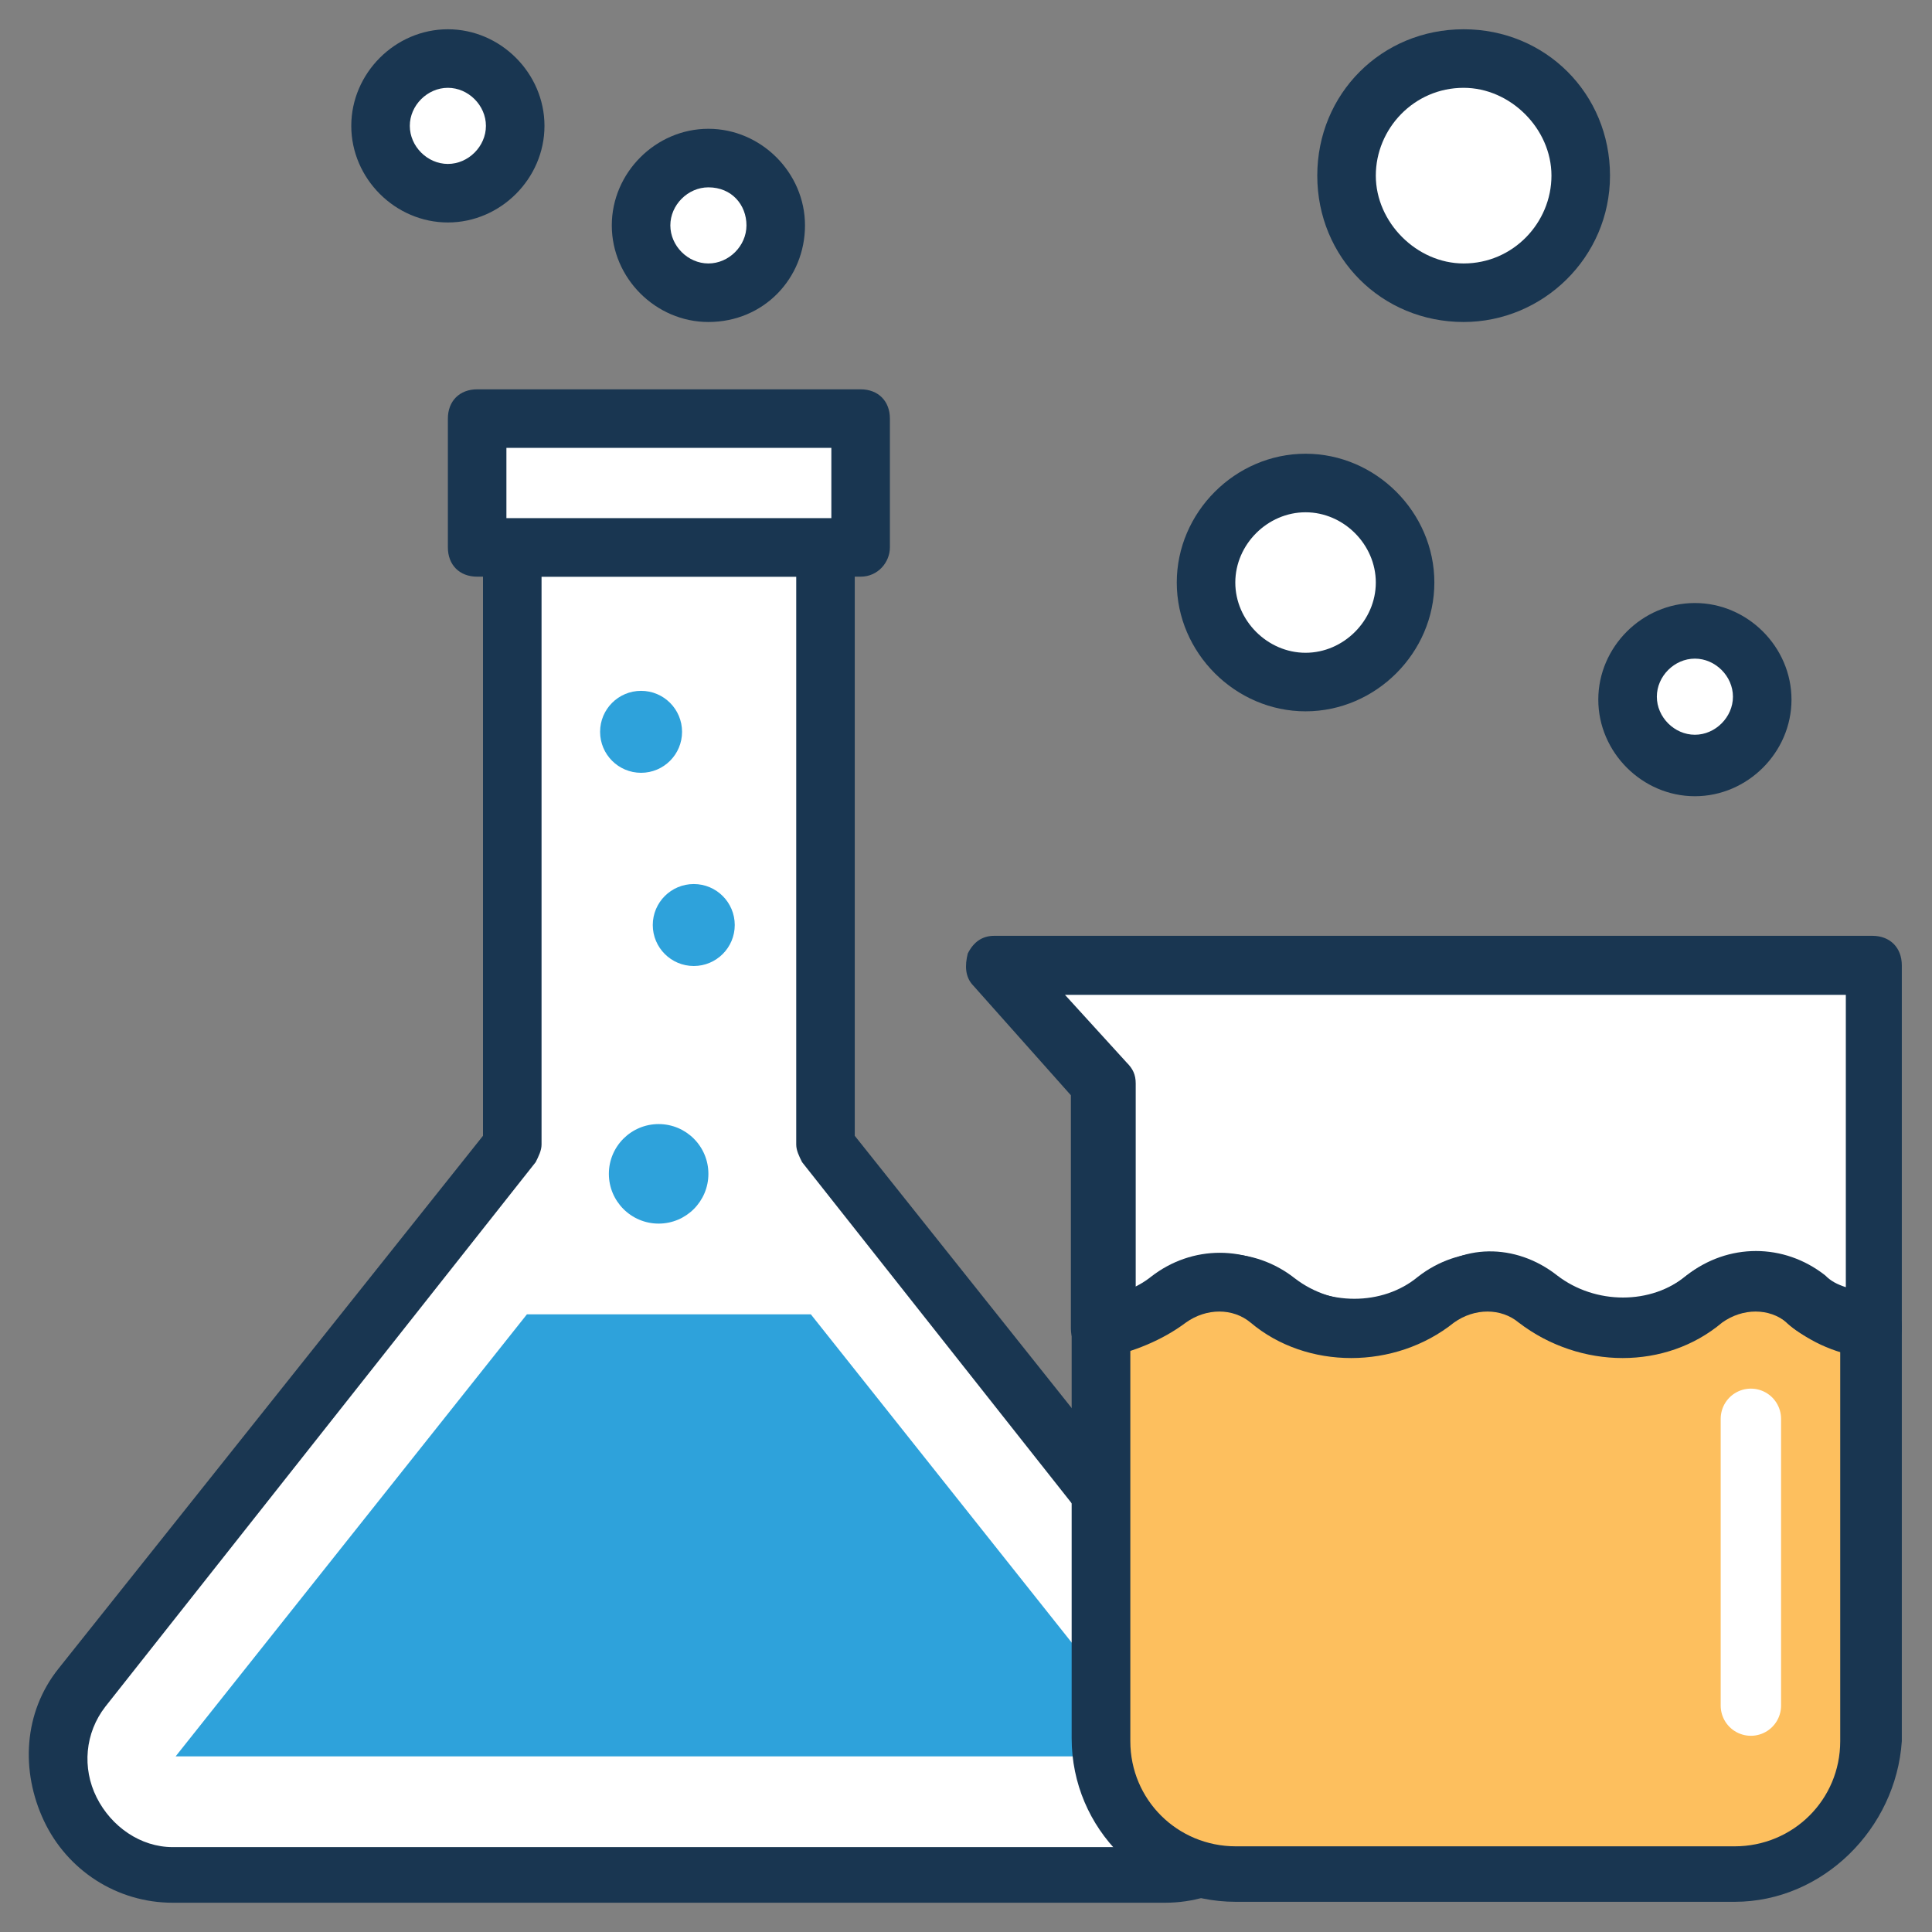 <svg width="128" height="128" viewBox="0 0 128 128" fill="none" xmlns="http://www.w3.org/2000/svg">
<rect x="0" y="0" width="128" height="128" fill="#808080" stroke="none"/>
<path d="M83.2 111.709L54.691 75.83V36.267H33.939V75.83L5.43 111.709C1.552 116.752 5.042 124.121 11.442 124.121H77.188C83.588 124.121 87.079 116.752 83.2 111.709Z" fill="white"/>
<path d="M77.188 126.061H11.442C7.758 126.061 4.461 123.927 2.909 120.63C1.358 117.333 1.552 113.455 3.879 110.546L32 75.249V36.267C32 35.103 32.776 34.327 33.939 34.327H54.691C55.855 34.327 56.63 35.103 56.63 36.267V75.249L84.751 110.546C87.079 113.455 87.467 117.333 85.915 120.63C84.17 123.927 80.873 126.061 77.188 126.061ZM35.879 38.206V75.83C35.879 76.218 35.685 76.606 35.491 76.994L6.982 113.067C5.624 114.812 5.43 117.14 6.4 119.079C7.37 121.018 9.309 122.376 11.442 122.376H77.188C79.321 122.376 81.261 121.212 82.23 119.079C83.2 117.14 83.006 114.812 81.648 113.067L53.139 76.994C52.945 76.606 52.752 76.218 52.752 75.83V38.206H35.879Z" fill="#193651"/>
<path d="M34.909 87.079L11.636 116.364H76.994L53.721 87.079H34.909Z" fill="#2EA2DB"/>
<path d="M31.612 27.733H57.018V36.267H31.612V27.733Z" fill="white"/>
<path d="M57.018 38.206H31.612C30.448 38.206 29.673 37.43 29.673 36.267V27.733C29.673 26.57 30.448 25.794 31.612 25.794H57.018C58.182 25.794 58.958 26.57 58.958 27.733V36.267C58.958 37.236 58.182 38.206 57.018 38.206ZM33.551 34.327H55.079V29.673H33.551V34.327Z" fill="#193651"/>
<path d="M45.964 64C47.463 64 48.679 62.784 48.679 61.285C48.679 59.785 47.463 58.57 45.964 58.57C44.464 58.57 43.248 59.785 43.248 61.285C43.248 62.784 44.464 64 45.964 64Z" fill="#2EA2DB"/>
<path d="M42.473 51.2C43.972 51.2 45.188 49.984 45.188 48.485C45.188 46.985 43.972 45.77 42.473 45.77C40.973 45.77 39.758 46.985 39.758 48.485C39.758 49.984 40.973 51.2 42.473 51.2Z" fill="#2EA2DB"/>
<path d="M43.636 81.067C45.457 81.067 46.933 79.591 46.933 77.77C46.933 75.949 45.457 74.473 43.636 74.473C41.816 74.473 40.339 75.949 40.339 77.77C40.339 79.591 41.816 81.067 43.636 81.067Z" fill="#2EA2DB"/>
<path d="M112.291 50.812C114.754 50.812 116.752 48.815 116.752 46.352C116.752 43.888 114.754 41.891 112.291 41.891C109.827 41.891 107.83 43.888 107.83 46.352C107.83 48.815 109.827 50.812 112.291 50.812Z" fill="white"/>
<path d="M112.291 52.752C108.8 52.752 105.891 49.842 105.891 46.352C105.891 42.861 108.8 39.952 112.291 39.952C115.782 39.952 118.691 42.861 118.691 46.352C118.691 49.842 115.782 52.752 112.291 52.752ZM112.291 43.636C110.933 43.636 109.77 44.8 109.77 46.158C109.77 47.515 110.933 48.679 112.291 48.679C113.648 48.679 114.812 47.515 114.812 46.158C114.812 44.8 113.648 43.636 112.291 43.636Z" fill="#193651"/>
<path d="M86.497 45.188C90.139 45.188 93.091 42.236 93.091 38.594C93.091 34.952 90.139 32 86.497 32C82.855 32 79.903 34.952 79.903 38.594C79.903 42.236 82.855 45.188 86.497 45.188Z" fill="white"/>
<path d="M86.497 47.127C81.842 47.127 77.964 43.248 77.964 38.594C77.964 33.94 81.842 30.061 86.497 30.061C91.151 30.061 95.03 33.94 95.03 38.594C95.03 43.248 91.151 47.127 86.497 47.127ZM86.497 33.94C83.976 33.94 81.842 36.073 81.842 38.594C81.842 41.115 83.976 43.248 86.497 43.248C89.018 43.248 91.151 41.115 91.151 38.594C91.151 36.073 89.018 33.94 86.497 33.94Z" fill="#193651"/>
<path d="M96.97 19.394C101.254 19.394 104.727 15.921 104.727 11.636C104.727 7.352 101.254 3.879 96.97 3.879C92.685 3.879 89.212 7.352 89.212 11.636C89.212 15.921 92.685 19.394 96.97 19.394Z" fill="white"/>
<path d="M96.97 21.333C91.539 21.333 87.273 17.067 87.273 11.636C87.273 6.206 91.539 1.939 96.97 1.939C102.4 1.939 106.667 6.206 106.667 11.636C106.667 17.067 102.206 21.333 96.97 21.333ZM96.97 5.818C93.673 5.818 91.151 8.533 91.151 11.636C91.151 14.739 93.867 17.455 96.97 17.455C100.267 17.455 102.788 14.739 102.788 11.636C102.788 8.533 100.073 5.818 96.97 5.818Z" fill="#193651"/>
<path d="M29.673 12.8C32.136 12.8 34.133 10.803 34.133 8.34C34.133 5.876 32.136 3.879 29.673 3.879C27.209 3.879 25.212 5.876 25.212 8.34C25.212 10.803 27.209 12.8 29.673 12.8Z" fill="white"/>
<path d="M29.673 14.739C26.182 14.739 23.273 11.83 23.273 8.339C23.273 4.849 26.182 1.939 29.673 1.939C33.164 1.939 36.073 4.849 36.073 8.339C36.073 11.83 33.164 14.739 29.673 14.739ZM29.673 5.818C28.315 5.818 27.151 6.982 27.151 8.339C27.151 9.697 28.315 10.861 29.673 10.861C31.03 10.861 32.194 9.697 32.194 8.339C32.194 6.982 31.03 5.818 29.673 5.818Z" fill="#193651"/>
<path d="M46.933 19.394C49.397 19.394 51.394 17.397 51.394 14.933C51.394 12.47 49.397 10.473 46.933 10.473C44.47 10.473 42.473 12.47 42.473 14.933C42.473 17.397 44.47 19.394 46.933 19.394Z" fill="white"/>
<path d="M46.933 21.333C43.442 21.333 40.533 18.424 40.533 14.933C40.533 11.443 43.442 8.533 46.933 8.533C50.424 8.533 53.333 11.443 53.333 14.933C53.333 18.424 50.618 21.333 46.933 21.333ZM46.933 12.412C45.576 12.412 44.412 13.576 44.412 14.933C44.412 16.291 45.576 17.455 46.933 17.455C48.291 17.455 49.455 16.291 49.455 14.933C49.455 13.576 48.485 12.412 46.933 12.412Z" fill="#193651"/>
<path d="M119.855 85.915C117.915 84.364 115.2 84.364 113.261 85.915C109.964 88.436 105.503 88.436 102.206 85.915C100.267 84.364 97.552 84.364 95.612 85.915C92.315 88.436 87.855 88.436 84.558 85.915C82.618 84.364 79.903 84.364 77.964 85.915C76.8 86.885 75.249 87.467 73.503 87.855V115.2C73.503 120.049 77.382 124.121 82.424 124.121H115.394C120.242 124.121 124.315 120.243 124.315 115.2V87.855C122.57 87.661 121.018 86.885 119.855 85.915Z" fill="#FDBF5E"/>
<path d="M84.558 85.915C87.855 88.436 92.315 88.436 95.612 85.915C97.552 84.364 100.267 84.364 102.206 85.915C105.503 88.436 109.964 88.436 113.261 85.915C115.2 84.364 117.915 84.364 119.855 85.915C121.018 86.885 122.57 87.467 124.315 87.855V64H66.521L73.503 71.758V87.855C75.249 87.661 76.606 87.079 77.964 85.915C79.903 84.364 82.618 84.364 84.558 85.915Z" fill="white"/>
<path d="M100.622 87.627C99.451 86.649 97.694 86.649 96.327 87.627C92.423 90.757 86.567 90.757 82.857 87.627C81.686 86.649 79.929 86.649 78.563 87.627C77.001 88.801 75.049 89.584 73.097 89.975C71.925 90.171 70.949 89.192 70.949 88.019V72.564L64.507 65.326C63.922 64.739 63.922 63.956 64.117 63.174C64.507 62.391 65.093 62 65.874 62H124.048C125.219 62 126 62.782 126 63.956V88.019C126 89.192 125.024 90.171 123.853 89.975C121.9 89.779 119.948 88.997 118.387 87.627C117.215 86.649 115.458 86.649 114.092 87.627C110.383 90.757 104.722 90.757 100.622 87.627ZM103.16 84.497C105.698 86.454 109.407 86.454 111.749 84.497C114.482 82.345 118.191 82.345 120.924 84.497C121.315 84.889 121.705 85.084 122.291 85.28V65.913H70.559L74.658 70.412C75.049 70.803 75.244 71.195 75.244 71.781V85.475C75.635 85.28 76.22 84.889 76.611 84.693C79.344 82.541 83.053 82.541 85.786 84.693C88.323 86.649 92.032 86.649 94.375 84.693C96.718 82.345 100.427 82.345 103.16 84.497Z" fill="#193651"/>
<path d="M114.922 126H81.883C75.859 126 71 121.163 71 115.165V87.885C71 86.918 71.777 85.951 72.749 85.951C74.109 85.757 75.276 85.37 76.247 84.596C78.968 82.468 82.661 82.468 85.382 84.596C87.908 86.531 91.601 86.531 93.933 84.596C96.654 82.468 100.346 82.468 103.067 84.596C105.594 86.531 109.286 86.531 111.618 84.596C114.339 82.468 118.032 82.468 120.753 84.596C121.724 85.37 122.89 85.951 124.251 85.951C125.223 86.144 126 86.918 126 87.885V115.359C125.611 121.163 120.753 126 114.922 126ZM74.887 89.433V115.359C74.887 119.228 77.996 122.324 81.883 122.324H114.922C118.809 122.324 121.919 119.228 121.919 115.359V89.433C120.558 89.046 119.198 88.466 118.226 87.498C117.06 86.531 115.311 86.531 113.951 87.498C110.064 90.594 104.233 90.594 100.541 87.498C99.375 86.531 97.625 86.531 96.265 87.498C92.378 90.594 86.548 90.594 82.855 87.498C81.689 86.531 79.94 86.531 78.579 87.498C77.413 88.272 76.247 89.046 74.887 89.433Z" fill="#193651"/>
<path d="M116 94V113" stroke="white" stroke-width="4" stroke-linecap="round"/>
</svg>
